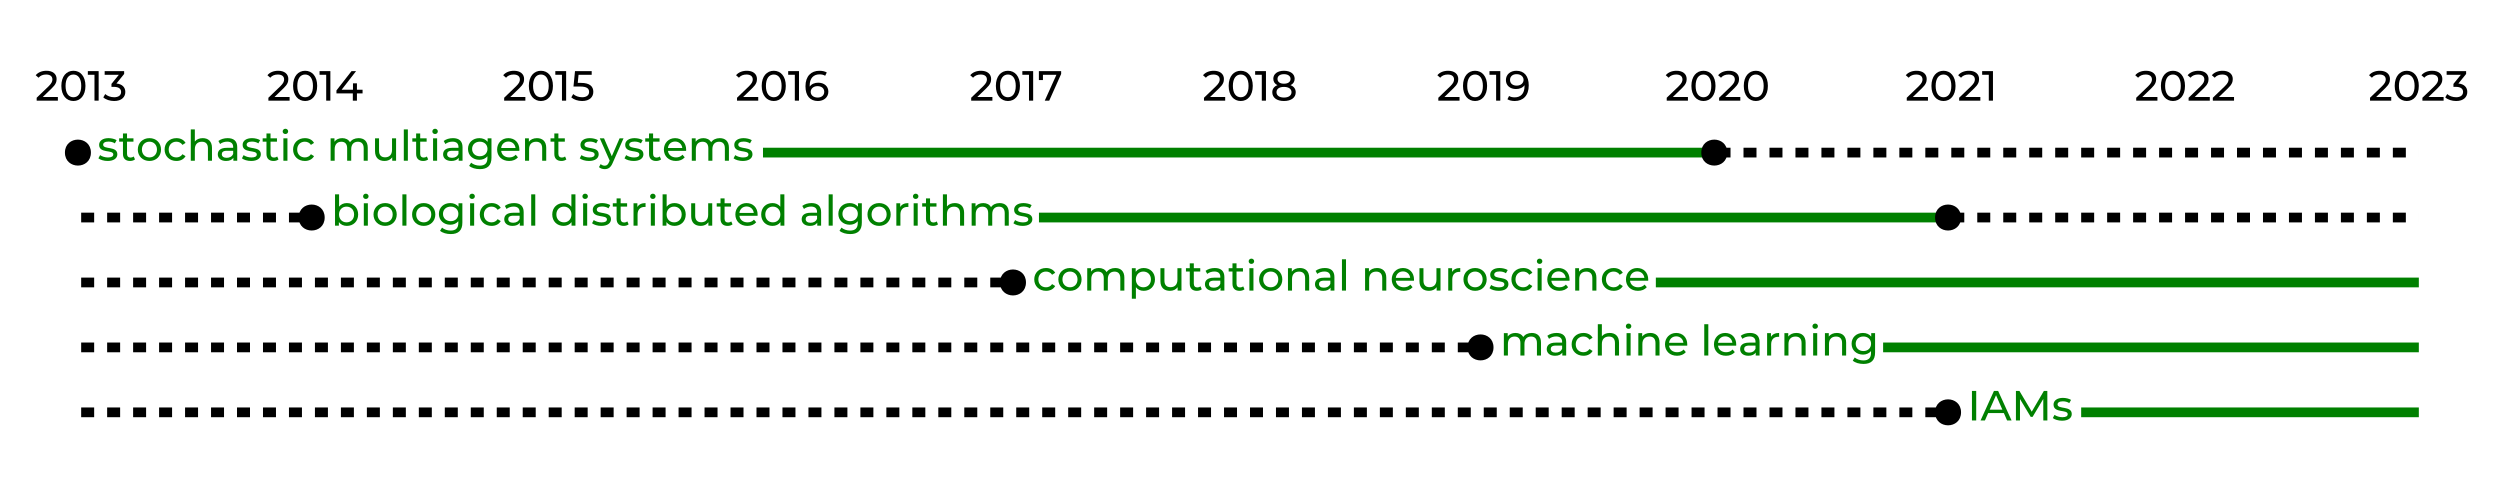 <?xml version="1.0" encoding="UTF-8"?>
<svg xmlns="http://www.w3.org/2000/svg" xmlns:xlink="http://www.w3.org/1999/xlink" width="770pt" height="150pt" viewBox="0 0 770 150" version="1.1">
<defs>
<g>
<symbol overflow="visible" id="glyph0-0">
<path style="stroke:none;" d="M 7.109 0 L 7.109 -9.094 L 0.516 -9.094 L 0.516 0 Z M 1.562 -8.188 L 6.078 -8.188 L 6.078 -0.906 L 1.562 -0.906 Z M 1.562 -8.188 "/>
</symbol>
<symbol overflow="visible" id="glyph0-1">
<path style="stroke:none;" d="M 5.141 -3.812 C 6.375 -4.984 6.625 -5.781 6.625 -6.672 C 6.625 -8.234 5.406 -9.203 3.516 -9.203 C 2.094 -9.203 0.891 -8.703 0.188 -7.828 L 1.062 -7.062 C 1.625 -7.734 2.422 -8.047 3.391 -8.047 C 4.672 -8.047 5.328 -7.469 5.328 -6.531 C 5.328 -5.969 5.141 -5.391 4.188 -4.453 L 0.484 -0.891 L 0.484 0 L 7.016 0 L 7.016 -1.125 L 2.359 -1.125 Z M 5.141 -3.812 "/>
</symbol>
<symbol overflow="visible" id="glyph0-2">
<path style="stroke:none;" d="M 4.344 0.109 C 6.469 0.109 8.047 -1.594 8.047 -4.547 C 8.047 -7.516 6.469 -9.203 4.344 -9.203 C 2.203 -9.203 0.625 -7.516 0.625 -4.547 C 0.625 -1.594 2.203 0.109 4.344 0.109 Z M 4.344 -1.047 C 2.906 -1.047 1.922 -2.219 1.922 -4.547 C 1.922 -6.875 2.906 -8.047 4.344 -8.047 C 5.766 -8.047 6.75 -6.875 6.75 -4.547 C 6.75 -2.219 5.766 -1.047 4.344 -1.047 Z M 4.344 -1.047 "/>
</symbol>
<symbol overflow="visible" id="glyph0-3">
<path style="stroke:none;" d="M 0.109 -7.969 L 2.156 -7.969 L 2.156 0 L 3.438 0 L 3.438 -9.094 L 0.109 -9.094 Z M 0.109 -7.969 "/>
</symbol>
<symbol overflow="visible" id="glyph0-4">
<path style="stroke:none;" d="M 6.484 -8.219 L 6.484 -9.094 L 0.484 -9.094 L 0.484 -7.969 L 4.859 -7.969 L 2.578 -5.156 L 2.578 -4.25 L 3.297 -4.25 C 4.859 -4.25 5.547 -3.625 5.547 -2.672 C 5.547 -1.672 4.766 -1.047 3.406 -1.047 C 2.281 -1.047 1.281 -1.453 0.656 -2.031 L 0.062 -1 C 0.828 -0.312 2.109 0.109 3.406 0.109 C 5.719 0.109 6.844 -1.141 6.844 -2.672 C 6.844 -4.078 5.922 -5.109 4.109 -5.281 Z M 6.484 -8.219 "/>
</symbol>
<symbol overflow="visible" id="glyph0-5">
<path style="stroke:none;" d="M 6.812 -3.359 L 6.812 -5.328 L 5.594 -5.328 L 5.594 -3.359 L 2.094 -3.359 L 6.547 -9.094 L 5.141 -9.094 L 0.5 -3.141 L 0.5 -2.234 L 5.547 -2.234 L 5.547 0 L 6.812 0 L 6.812 -2.234 L 8.547 -2.234 L 8.547 -3.359 Z M 6.812 -3.359 "/>
</symbol>
<symbol overflow="visible" id="glyph0-6">
<path style="stroke:none;" d="M 2.203 -5.469 L 2.453 -7.969 L 6.5 -7.969 L 6.5 -9.094 L 1.359 -9.094 L 0.891 -4.344 L 2.953 -4.344 C 5.062 -4.344 5.703 -3.703 5.703 -2.672 C 5.703 -1.688 4.922 -1.047 3.547 -1.047 C 2.438 -1.047 1.438 -1.453 0.812 -2.031 L 0.219 -1 C 1 -0.312 2.281 0.109 3.562 0.109 C 5.891 0.109 7 -1.156 7 -2.734 C 7 -4.344 5.938 -5.469 3.219 -5.469 Z M 2.203 -5.469 "/>
</symbol>
<symbol overflow="visible" id="glyph0-7">
<path style="stroke:none;" d="M 4.547 -5.531 C 3.422 -5.531 2.453 -5.109 1.938 -4.328 C 1.922 -4.453 1.922 -4.547 1.922 -4.656 C 1.922 -6.922 3.109 -8.094 4.953 -8.094 C 5.609 -8.094 6.234 -7.969 6.688 -7.656 L 7.188 -8.672 C 6.609 -9.031 5.781 -9.203 4.922 -9.203 C 2.375 -9.203 0.625 -7.547 0.625 -4.438 C 0.625 -1.531 2 0.109 4.453 0.109 C 6.25 0.109 7.672 -1.016 7.672 -2.766 C 7.672 -4.453 6.359 -5.531 4.547 -5.531 Z M 4.391 -0.953 C 2.984 -0.953 2.234 -1.766 2.234 -2.703 C 2.234 -3.703 3.094 -4.469 4.328 -4.469 C 5.609 -4.469 6.406 -3.781 6.406 -2.719 C 6.406 -1.641 5.578 -0.953 4.391 -0.953 Z M 4.391 -0.953 "/>
</symbol>
<symbol overflow="visible" id="glyph0-8">
<path style="stroke:none;" d="M 0.391 -6.344 L 1.641 -6.344 L 1.641 -7.969 L 5.797 -7.969 L 2.203 0 L 3.578 0 L 7.25 -8.219 L 7.25 -9.094 L 0.391 -9.094 Z M 0.391 -6.344 "/>
</symbol>
<symbol overflow="visible" id="glyph0-9">
<path style="stroke:none;" d="M 6.188 -4.766 C 7.016 -5.156 7.469 -5.844 7.469 -6.734 C 7.469 -8.25 6.156 -9.203 4.172 -9.203 C 2.203 -9.203 0.891 -8.25 0.891 -6.734 C 0.891 -5.844 1.344 -5.156 2.172 -4.766 C 1.141 -4.375 0.578 -3.609 0.578 -2.578 C 0.578 -0.922 1.969 0.109 4.172 0.109 C 6.391 0.109 7.797 -0.922 7.797 -2.578 C 7.797 -3.609 7.234 -4.375 6.188 -4.766 Z M 4.172 -8.156 C 5.391 -8.156 6.203 -7.594 6.203 -6.688 C 6.203 -5.781 5.438 -5.219 4.172 -5.219 C 2.922 -5.219 2.188 -5.781 2.188 -6.688 C 2.188 -7.594 2.953 -8.156 4.172 -8.156 Z M 4.172 -0.953 C 2.734 -0.953 1.875 -1.594 1.875 -2.609 C 1.875 -3.609 2.734 -4.234 4.172 -4.234 C 5.609 -4.234 6.5 -3.609 6.5 -2.609 C 6.5 -1.594 5.609 -0.953 4.172 -0.953 Z M 4.172 -0.953 "/>
</symbol>
<symbol overflow="visible" id="glyph0-10">
<path style="stroke:none;" d="M 3.578 -9.203 C 1.766 -9.203 0.359 -8.094 0.359 -6.328 C 0.359 -4.656 1.656 -3.578 3.469 -3.578 C 4.609 -3.578 5.562 -3.984 6.094 -4.766 L 6.094 -4.453 C 6.094 -2.172 4.922 -1.016 3.078 -1.016 C 2.422 -1.016 1.812 -1.125 1.328 -1.438 L 0.828 -0.422 C 1.422 -0.062 2.234 0.109 3.094 0.109 C 5.641 0.109 7.391 -1.562 7.391 -4.672 C 7.391 -7.562 6.016 -9.203 3.578 -9.203 Z M 3.688 -4.625 C 2.422 -4.625 1.625 -5.312 1.625 -6.391 C 1.625 -7.469 2.438 -8.156 3.625 -8.156 C 5.047 -8.156 5.797 -7.328 5.797 -6.391 C 5.797 -5.391 4.938 -4.625 3.688 -4.625 Z M 3.688 -4.625 "/>
</symbol>
<symbol overflow="visible" id="glyph0-11">
<path style="stroke:none;" d="M 3.156 0.078 C 4.984 0.078 6.141 -0.719 6.141 -1.969 C 6.141 -4.641 1.766 -3.312 1.766 -4.938 C 1.766 -5.484 2.297 -5.891 3.391 -5.891 C 4.062 -5.891 4.766 -5.75 5.375 -5.344 L 5.922 -6.328 C 5.312 -6.719 4.297 -6.953 3.406 -6.953 C 1.641 -6.953 0.531 -6.125 0.531 -4.891 C 0.531 -2.141 4.891 -3.484 4.891 -1.938 C 4.891 -1.359 4.406 -1 3.25 -1 C 2.359 -1 1.422 -1.297 0.828 -1.719 L 0.312 -0.734 C 0.891 -0.266 2.016 0.078 3.156 0.078 Z M 3.156 0.078 "/>
</symbol>
<symbol overflow="visible" id="glyph0-12">
<path style="stroke:none;" d="M 4.672 -1.297 C 4.406 -1.094 4.062 -0.969 3.688 -0.969 C 3 -0.969 2.609 -1.391 2.609 -2.125 L 2.609 -5.859 L 4.594 -5.859 L 4.594 -6.891 L 2.609 -6.891 L 2.609 -8.391 L 1.359 -8.391 L 1.359 -6.891 L 0.188 -6.891 L 0.188 -5.859 L 1.359 -5.859 L 1.359 -2.078 C 1.359 -0.688 2.156 0.078 3.547 0.078 C 4.109 0.078 4.688 -0.078 5.062 -0.406 Z M 4.672 -1.297 "/>
</symbol>
<symbol overflow="visible" id="glyph0-13">
<path style="stroke:none;" d="M 4.141 0.078 C 6.203 0.078 7.703 -1.391 7.703 -3.438 C 7.703 -5.5 6.203 -6.953 4.141 -6.953 C 2.062 -6.953 0.547 -5.5 0.547 -3.438 C 0.547 -1.391 2.062 0.078 4.141 0.078 Z M 4.141 -1.016 C 2.812 -1.016 1.812 -1.969 1.812 -3.438 C 1.812 -4.906 2.812 -5.859 4.141 -5.859 C 5.453 -5.859 6.453 -4.906 6.453 -3.438 C 6.453 -1.969 5.453 -1.016 4.141 -1.016 Z M 4.141 -1.016 "/>
</symbol>
<symbol overflow="visible" id="glyph0-14">
<path style="stroke:none;" d="M 4.188 0.078 C 5.422 0.078 6.453 -0.438 7 -1.406 L 6.047 -2 C 5.609 -1.328 4.922 -1.016 4.172 -1.016 C 2.828 -1.016 1.812 -1.953 1.812 -3.438 C 1.812 -4.906 2.828 -5.859 4.172 -5.859 C 4.922 -5.859 5.609 -5.547 6.047 -4.875 L 7 -5.484 C 6.453 -6.453 5.422 -6.953 4.188 -6.953 C 2.062 -6.953 0.547 -5.5 0.547 -3.438 C 0.547 -1.391 2.062 0.078 4.188 0.078 Z M 4.188 0.078 "/>
</symbol>
<symbol overflow="visible" id="glyph0-15">
<path style="stroke:none;" d="M 4.859 -6.953 C 3.812 -6.953 2.953 -6.578 2.438 -5.922 L 2.438 -9.641 L 1.188 -9.641 L 1.188 0 L 2.438 0 L 2.438 -3.547 C 2.438 -5.047 3.281 -5.844 4.609 -5.844 C 5.797 -5.844 6.469 -5.172 6.469 -3.828 L 6.469 0 L 7.719 0 L 7.719 -3.969 C 7.719 -6 6.531 -6.953 4.859 -6.953 Z M 4.859 -6.953 "/>
</symbol>
<symbol overflow="visible" id="glyph0-16">
<path style="stroke:none;" d="M 3.688 -6.953 C 2.594 -6.953 1.562 -6.641 0.844 -6.078 L 1.359 -5.141 C 1.891 -5.594 2.734 -5.875 3.547 -5.875 C 4.781 -5.875 5.391 -5.266 5.391 -4.219 L 5.391 -3.969 L 3.422 -3.969 C 1.359 -3.969 0.656 -3.062 0.656 -1.953 C 0.656 -0.75 1.641 0.078 3.203 0.078 C 4.281 0.078 5.047 -0.281 5.453 -0.906 L 5.453 0 L 6.641 0 L 6.641 -4.156 C 6.641 -6.047 5.578 -6.953 3.688 -6.953 Z M 3.406 -0.891 C 2.453 -0.891 1.891 -1.312 1.891 -2 C 1.891 -2.594 2.234 -3.062 3.469 -3.062 L 5.391 -3.062 L 5.391 -2.109 C 5.078 -1.312 4.344 -0.891 3.406 -0.891 Z M 3.406 -0.891 "/>
</symbol>
<symbol overflow="visible" id="glyph0-17">
<path style="stroke:none;" d="M 1.812 -8.219 C 2.297 -8.219 2.656 -8.578 2.656 -9.047 C 2.656 -9.484 2.281 -9.844 1.812 -9.844 C 1.328 -9.844 0.969 -9.484 0.969 -9.016 C 0.969 -8.562 1.328 -8.219 1.812 -8.219 Z M 2.438 0 L 2.438 -6.891 L 1.188 -6.891 L 1.188 0 Z M 2.438 0 "/>
</symbol>
<symbol overflow="visible" id="glyph0-18">
<path style="stroke:none;" d=""/>
</symbol>
<symbol overflow="visible" id="glyph0-19">
<path style="stroke:none;" d="M 9.797 -6.953 C 8.625 -6.953 7.672 -6.469 7.156 -5.688 C 6.688 -6.531 5.812 -6.953 4.766 -6.953 C 3.719 -6.953 2.875 -6.562 2.375 -5.859 L 2.375 -6.891 L 1.188 -6.891 L 1.188 0 L 2.438 0 L 2.438 -3.547 C 2.438 -5.047 3.25 -5.844 4.5 -5.844 C 5.625 -5.844 6.281 -5.172 6.281 -3.828 L 6.281 0 L 7.531 0 L 7.531 -3.547 C 7.531 -5.047 8.344 -5.844 9.594 -5.844 C 10.719 -5.844 11.375 -5.172 11.375 -3.828 L 11.375 0 L 12.625 0 L 12.625 -3.969 C 12.625 -6 11.484 -6.953 9.797 -6.953 Z M 9.797 -6.953 "/>
</symbol>
<symbol overflow="visible" id="glyph0-20">
<path style="stroke:none;" d="M 6.359 -3.328 C 6.359 -1.844 5.531 -1.047 4.219 -1.047 C 3.047 -1.047 2.359 -1.719 2.359 -3.062 L 2.359 -6.891 L 1.125 -6.891 L 1.125 -2.922 C 1.125 -0.891 2.297 0.078 4.078 0.078 C 5.062 0.078 5.922 -0.328 6.422 -1.047 L 6.422 0 L 7.609 0 L 7.609 -6.891 L 6.359 -6.891 Z M 6.359 -3.328 "/>
</symbol>
<symbol overflow="visible" id="glyph0-21">
<path style="stroke:none;" d="M 2.438 0 L 2.438 -9.641 L 1.188 -9.641 L 1.188 0 Z M 2.438 0 "/>
</symbol>
<symbol overflow="visible" id="glyph0-22">
<path style="stroke:none;" d="M 6.594 -5.828 C 6 -6.578 5.062 -6.953 4.047 -6.953 C 2.047 -6.953 0.547 -5.609 0.547 -3.625 C 0.547 -1.641 2.047 -0.281 4.047 -0.281 C 5.031 -0.281 5.922 -0.641 6.531 -1.359 L 6.531 -0.812 C 6.531 0.75 5.781 1.516 4.156 1.516 C 3.141 1.516 2.141 1.156 1.516 0.609 L 0.906 1.578 C 1.656 2.25 2.938 2.594 4.203 2.594 C 6.531 2.594 7.781 1.5 7.781 -0.938 L 7.781 -6.891 L 6.594 -6.891 Z M 4.188 -1.375 C 2.797 -1.375 1.812 -2.297 1.812 -3.625 C 1.812 -4.969 2.797 -5.859 4.188 -5.859 C 5.562 -5.859 6.547 -4.969 6.547 -3.625 C 6.547 -2.297 5.562 -1.375 4.188 -1.375 Z M 4.188 -1.375 "/>
</symbol>
<symbol overflow="visible" id="glyph0-23">
<path style="stroke:none;" d="M 7.406 -3.406 C 7.406 -5.531 6 -6.953 4 -6.953 C 2.016 -6.953 0.547 -5.484 0.547 -3.438 C 0.547 -1.391 2.031 0.078 4.25 0.078 C 5.391 0.078 6.344 -0.312 6.969 -1.047 L 6.281 -1.844 C 5.766 -1.281 5.094 -1.016 4.297 -1.016 C 2.922 -1.016 1.953 -1.812 1.797 -3.031 L 7.391 -3.031 C 7.391 -3.141 7.406 -3.297 7.406 -3.406 Z M 4 -5.906 C 5.219 -5.906 6.078 -5.078 6.219 -3.922 L 1.797 -3.922 C 1.922 -5.094 2.812 -5.906 4 -5.906 Z M 4 -5.906 "/>
</symbol>
<symbol overflow="visible" id="glyph0-24">
<path style="stroke:none;" d="M 4.859 -6.953 C 3.766 -6.953 2.891 -6.547 2.375 -5.844 L 2.375 -6.891 L 1.188 -6.891 L 1.188 0 L 2.438 0 L 2.438 -3.547 C 2.438 -5.047 3.281 -5.844 4.609 -5.844 C 5.797 -5.844 6.469 -5.172 6.469 -3.828 L 6.469 0 L 7.719 0 L 7.719 -3.969 C 7.719 -6 6.531 -6.953 4.859 -6.953 Z M 4.859 -6.953 "/>
</symbol>
<symbol overflow="visible" id="glyph0-25">
<path style="stroke:none;" d="M 3.672 -1.375 L 1.281 -6.891 L -0.031 -6.891 L 3.016 -0.016 L 2.797 0.469 C 2.453 1.266 2.078 1.531 1.484 1.531 C 1.016 1.531 0.578 1.359 0.25 1.031 L -0.281 1.969 C 0.141 2.375 0.812 2.594 1.484 2.594 C 2.531 2.594 3.328 2.141 3.938 0.688 L 7.281 -6.891 L 6.062 -6.891 Z M 3.672 -1.375 "/>
</symbol>
<symbol overflow="visible" id="glyph0-26">
<path style="stroke:none;" d="M 4.844 -6.953 C 3.859 -6.953 3 -6.594 2.438 -5.844 L 2.438 -9.641 L 1.188 -9.641 L 1.188 0 L 2.375 0 L 2.375 -1.094 C 2.938 -0.312 3.828 0.078 4.844 0.078 C 6.844 0.078 8.312 -1.344 8.312 -3.438 C 8.312 -5.547 6.844 -6.953 4.844 -6.953 Z M 4.734 -1.016 C 3.422 -1.016 2.422 -1.969 2.422 -3.438 C 2.422 -4.906 3.422 -5.859 4.734 -5.859 C 6.062 -5.859 7.062 -4.906 7.062 -3.438 C 7.062 -1.969 6.062 -1.016 4.734 -1.016 Z M 4.734 -1.016 "/>
</symbol>
<symbol overflow="visible" id="glyph0-27">
<path style="stroke:none;" d="M 6.438 -5.844 C 5.859 -6.594 5 -6.953 4.031 -6.953 C 2.016 -6.953 0.547 -5.547 0.547 -3.438 C 0.547 -1.344 2.016 0.078 4.031 0.078 C 5.047 0.078 5.922 -0.312 6.484 -1.094 L 6.484 0 L 7.688 0 L 7.688 -9.641 L 6.438 -9.641 Z M 4.141 -1.016 C 2.812 -1.016 1.812 -1.969 1.812 -3.438 C 1.812 -4.906 2.812 -5.859 4.141 -5.859 C 5.453 -5.859 6.453 -4.906 6.453 -3.438 C 6.453 -1.969 5.453 -1.016 4.141 -1.016 Z M 4.141 -1.016 "/>
</symbol>
<symbol overflow="visible" id="glyph0-28">
<path style="stroke:none;" d="M 2.375 -6.891 L 1.188 -6.891 L 1.188 0 L 2.438 0 L 2.438 -3.438 C 2.438 -4.938 3.266 -5.766 4.609 -5.766 C 4.688 -5.766 4.781 -5.766 4.891 -5.75 L 4.891 -6.953 C 3.672 -6.953 2.828 -6.531 2.375 -5.734 Z M 2.375 -6.891 "/>
</symbol>
<symbol overflow="visible" id="glyph0-29">
<path style="stroke:none;" d="M 4.844 -6.953 C 3.828 -6.953 2.938 -6.562 2.375 -5.797 L 2.375 -6.891 L 1.188 -6.891 L 1.188 2.516 L 2.438 2.516 L 2.438 -1.047 C 3 -0.297 3.859 0.078 4.844 0.078 C 6.844 0.078 8.312 -1.328 8.312 -3.438 C 8.312 -5.547 6.844 -6.953 4.844 -6.953 Z M 4.734 -1.016 C 3.422 -1.016 2.422 -1.969 2.422 -3.438 C 2.422 -4.906 3.422 -5.859 4.734 -5.859 C 6.062 -5.859 7.062 -4.906 7.062 -3.438 C 7.062 -1.969 6.062 -1.016 4.734 -1.016 Z M 4.734 -1.016 "/>
</symbol>
<symbol overflow="visible" id="glyph0-30">
<path style="stroke:none;" d="M 2.672 0 L 2.672 -9.094 L 1.359 -9.094 L 1.359 0 Z M 2.672 0 "/>
</symbol>
<symbol overflow="visible" id="glyph0-31">
<path style="stroke:none;" d="M 9.531 0 L 5.391 -9.094 L 4.109 -9.094 L -0.016 0 L 1.328 0 L 2.328 -2.281 L 7.156 -2.281 L 8.156 0 Z M 4.75 -7.781 L 6.703 -3.312 L 2.781 -3.312 Z M 4.75 -7.781 "/>
</symbol>
<symbol overflow="visible" id="glyph0-32">
<path style="stroke:none;" d="M 11.031 -9.094 L 9.969 -9.094 L 6.234 -2.703 L 2.438 -9.094 L 1.359 -9.094 L 1.359 0 L 2.609 0 L 2.609 -6.594 L 5.906 -1.109 L 6.5 -1.109 L 9.781 -6.625 L 9.797 0 L 11.047 0 Z M 11.031 -9.094 "/>
</symbol>
</g>
</defs>
<g id="surface1">
<rect x="0" y="0" width="770" height="150" style="fill:rgb(100%,100%,100%);fill-opacity:1;stroke:none;"/>
<g style="fill:rgb(0%,0%,0%);fill-opacity:1;">
  <use xlink:href="#glyph0-1" x="10.81" y="31"/>
  <use xlink:href="#glyph0-2" x="18.273" y="31"/>
  <use xlink:href="#glyph0-3" x="26.944" y="31"/>
  <use xlink:href="#glyph0-4" x="31.753" y="31"/>
</g>
<g style="fill:rgb(0%,0%,0%);fill-opacity:1;">
  <use xlink:href="#glyph0-1" x="82.18" y="31"/>
  <use xlink:href="#glyph0-2" x="89.642" y="31"/>
  <use xlink:href="#glyph0-3" x="98.313" y="31"/>
  <use xlink:href="#glyph0-5" x="103.123" y="31"/>
</g>
<g style="fill:rgb(0%,0%,0%);fill-opacity:1;">
  <use xlink:href="#glyph0-1" x="154.798" y="31"/>
  <use xlink:href="#glyph0-2" x="162.26" y="31"/>
  <use xlink:href="#glyph0-3" x="170.93" y="31"/>
  <use xlink:href="#glyph0-6" x="175.74" y="31"/>
</g>
<g style="fill:rgb(0%,0%,0%);fill-opacity:1;">
  <use xlink:href="#glyph0-1" x="226.518" y="31"/>
  <use xlink:href="#glyph0-2" x="233.98" y="31"/>
  <use xlink:href="#glyph0-3" x="242.651" y="31"/>
  <use xlink:href="#glyph0-7" x="247.461" y="31"/>
</g>
<g style="fill:rgb(0%,0%,0%);fill-opacity:1;">
  <use xlink:href="#glyph0-1" x="298.642" y="31"/>
  <use xlink:href="#glyph0-2" x="306.103" y="31"/>
  <use xlink:href="#glyph0-3" x="314.774" y="31"/>
  <use xlink:href="#glyph0-8" x="319.584" y="31"/>
</g>
<g style="fill:rgb(0%,0%,0%);fill-opacity:1;">
  <use xlink:href="#glyph0-1" x="370.342" y="31"/>
  <use xlink:href="#glyph0-2" x="377.805" y="31"/>
  <use xlink:href="#glyph0-3" x="386.476" y="31"/>
  <use xlink:href="#glyph0-9" x="391.286" y="31"/>
</g>
<g style="fill:rgb(0%,0%,0%);fill-opacity:1;">
  <use xlink:href="#glyph0-1" x="442.518" y="31"/>
  <use xlink:href="#glyph0-2" x="449.98" y="31"/>
  <use xlink:href="#glyph0-3" x="458.651" y="31"/>
  <use xlink:href="#glyph0-10" x="463.461" y="31"/>
</g>
<g style="fill:rgb(0%,0%,0%);fill-opacity:1;">
  <use xlink:href="#glyph0-1" x="512.867" y="31"/>
  <use xlink:href="#glyph0-2" x="520.329" y="31"/>
  <use xlink:href="#glyph0-1" x="529" y="31"/>
  <use xlink:href="#glyph0-2" x="536.462" y="31"/>
</g>
<g style="fill:rgb(0%,0%,0%);fill-opacity:1;">
  <use xlink:href="#glyph0-1" x="586.798" y="31"/>
  <use xlink:href="#glyph0-2" x="594.26" y="31"/>
  <use xlink:href="#glyph0-1" x="602.931" y="31"/>
  <use xlink:href="#glyph0-3" x="610.393" y="31"/>
</g>
<g style="fill:rgb(0%,0%,0%);fill-opacity:1;">
  <use xlink:href="#glyph0-1" x="657.471" y="31"/>
  <use xlink:href="#glyph0-2" x="664.933" y="31"/>
  <use xlink:href="#glyph0-1" x="673.605" y="31"/>
  <use xlink:href="#glyph0-1" x="681.067" y="31"/>
</g>
<g style="fill:rgb(0%,0%,0%);fill-opacity:1;">
  <use xlink:href="#glyph0-1" x="729.485" y="31"/>
  <use xlink:href="#glyph0-2" x="736.947" y="31"/>
  <use xlink:href="#glyph0-1" x="745.617" y="31"/>
  <use xlink:href="#glyph0-4" x="753.08" y="31"/>
</g>
<path style="fill:none;stroke-width:3;stroke-linecap:butt;stroke-linejoin:miter;stroke:rgb(0%,0%,0%);stroke-opacity:1;stroke-dasharray:4,4;stroke-miterlimit:10;" d="M 25 47 L 25 47 "/>
<path style=" stroke:none;fill-rule:nonzero;fill:rgb(0%,0%,0%);fill-opacity:1;" d="M 28 47 C 28 52.332 20 52.332 20 47 C 20 41.668 28 41.668 28 47 "/>
<g style="fill:rgb(0%,50.196%,0%);fill-opacity:1;">
  <use xlink:href="#glyph0-11" x="30" y="49.5"/>
  <use xlink:href="#glyph0-12" x="36.513" y="49.5"/>
  <use xlink:href="#glyph0-13" x="41.895" y="49.5"/>
  <use xlink:href="#glyph0-14" x="50.15" y="49.5"/>
  <use xlink:href="#glyph0-15" x="57.573" y="49.5"/>
  <use xlink:href="#glyph0-16" x="66.426" y="49.5"/>
  <use xlink:href="#glyph0-11" x="74.2" y="49.5"/>
  <use xlink:href="#glyph0-12" x="80.713" y="49.5"/>
  <use xlink:href="#glyph0-17" x="86.095" y="49.5"/>
  <use xlink:href="#glyph0-14" x="89.722" y="49.5"/>
  <use xlink:href="#glyph0-18" x="97.145" y="49.5"/>
  <use xlink:href="#glyph0-19" x="100.642" y="49.5"/>
  <use xlink:href="#glyph0-20" x="114.383" y="49.5"/>
  <use xlink:href="#glyph0-21" x="123.184" y="49.5"/>
  <use xlink:href="#glyph0-12" x="126.811" y="49.5"/>
  <use xlink:href="#glyph0-17" x="132.193" y="49.5"/>
  <use xlink:href="#glyph0-16" x="135.82" y="49.5"/>
  <use xlink:href="#glyph0-22" x="143.594" y="49.5"/>
  <use xlink:href="#glyph0-23" x="152.564" y="49.5"/>
  <use xlink:href="#glyph0-24" x="160.52" y="49.5"/>
  <use xlink:href="#glyph0-12" x="169.373" y="49.5"/>
  <use xlink:href="#glyph0-18" x="174.755" y="49.5"/>
  <use xlink:href="#glyph0-11" x="178.252" y="49.5"/>
  <use xlink:href="#glyph0-25" x="184.765" y="49.5"/>
  <use xlink:href="#glyph0-11" x="192.032" y="49.5"/>
  <use xlink:href="#glyph0-12" x="198.545" y="49.5"/>
  <use xlink:href="#glyph0-23" x="203.927" y="49.5"/>
  <use xlink:href="#glyph0-19" x="211.883" y="49.5"/>
  <use xlink:href="#glyph0-11" x="225.624" y="49.5"/>
</g>
<path style="fill:none;stroke-width:3;stroke-linecap:butt;stroke-linejoin:miter;stroke:rgb(0%,50.196%,0%);stroke-opacity:1;stroke-miterlimit:10;" d="M 235 47 L 529 47 "/>
<path style="fill:none;stroke-width:3;stroke-linecap:butt;stroke-linejoin:miter;stroke:rgb(0%,0%,0%);stroke-opacity:1;stroke-dasharray:4,4;stroke-miterlimit:10;" d="M 529 47 L 745 47 "/>
<path style=" stroke:none;fill-rule:nonzero;fill:rgb(0%,0%,0%);fill-opacity:1;" d="M 532 47 C 532 52.332 524 52.332 524 47 C 524 41.668 532 41.668 532 47 "/>
<path style="fill:none;stroke-width:3;stroke-linecap:butt;stroke-linejoin:miter;stroke:rgb(0%,0%,0%);stroke-opacity:1;stroke-dasharray:4,4;stroke-miterlimit:10;" d="M 25 67 L 97 67 "/>
<path style=" stroke:none;fill-rule:nonzero;fill:rgb(0%,0%,0%);fill-opacity:1;" d="M 100 67 C 100 72.332 92 72.332 92 67 C 92 61.668 100 61.668 100 67 "/>
<g style="fill:rgb(0%,50.196%,0%);fill-opacity:1;">
  <use xlink:href="#glyph0-26" x="102" y="69.5"/>
  <use xlink:href="#glyph0-17" x="110.866" y="69.5"/>
  <use xlink:href="#glyph0-13" x="114.493" y="69.5"/>
  <use xlink:href="#glyph0-21" x="122.748" y="69.5"/>
  <use xlink:href="#glyph0-13" x="126.375" y="69.5"/>
  <use xlink:href="#glyph0-22" x="134.63" y="69.5"/>
  <use xlink:href="#glyph0-17" x="143.6" y="69.5"/>
  <use xlink:href="#glyph0-14" x="147.227" y="69.5"/>
  <use xlink:href="#glyph0-16" x="154.65" y="69.5"/>
  <use xlink:href="#glyph0-21" x="162.424" y="69.5"/>
  <use xlink:href="#glyph0-18" x="166.051" y="69.5"/>
  <use xlink:href="#glyph0-27" x="169.548" y="69.5"/>
  <use xlink:href="#glyph0-17" x="178.414" y="69.5"/>
  <use xlink:href="#glyph0-11" x="182.041" y="69.5"/>
  <use xlink:href="#glyph0-12" x="188.554" y="69.5"/>
  <use xlink:href="#glyph0-28" x="193.936" y="69.5"/>
  <use xlink:href="#glyph0-17" x="199.266" y="69.5"/>
  <use xlink:href="#glyph0-26" x="202.893" y="69.5"/>
  <use xlink:href="#glyph0-20" x="211.759" y="69.5"/>
  <use xlink:href="#glyph0-12" x="220.56" y="69.5"/>
  <use xlink:href="#glyph0-23" x="225.942" y="69.5"/>
  <use xlink:href="#glyph0-27" x="233.898" y="69.5"/>
  <use xlink:href="#glyph0-18" x="242.764" y="69.5"/>
  <use xlink:href="#glyph0-16" x="246.261" y="69.5"/>
  <use xlink:href="#glyph0-21" x="254.035" y="69.5"/>
  <use xlink:href="#glyph0-22" x="257.662" y="69.5"/>
  <use xlink:href="#glyph0-13" x="266.632" y="69.5"/>
  <use xlink:href="#glyph0-28" x="274.887" y="69.5"/>
  <use xlink:href="#glyph0-17" x="280.217" y="69.5"/>
  <use xlink:href="#glyph0-12" x="283.844" y="69.5"/>
  <use xlink:href="#glyph0-15" x="289.226" y="69.5"/>
  <use xlink:href="#glyph0-19" x="298.079" y="69.5"/>
  <use xlink:href="#glyph0-11" x="311.82" y="69.5"/>
</g>
<path style="fill:none;stroke-width:3;stroke-linecap:butt;stroke-linejoin:miter;stroke:rgb(0%,50.196%,0%);stroke-opacity:1;stroke-miterlimit:10;" d="M 320 67 L 601 67 "/>
<path style="fill:none;stroke-width:3;stroke-linecap:butt;stroke-linejoin:miter;stroke:rgb(0%,0%,0%);stroke-opacity:1;stroke-dasharray:4,4;stroke-miterlimit:10;" d="M 601 67 L 745 67 "/>
<path style=" stroke:none;fill-rule:nonzero;fill:rgb(0%,0%,0%);fill-opacity:1;" d="M 604 67 C 604 72.332 596 72.332 596 67 C 596 61.668 604 61.668 604 67 "/>
<path style="fill:none;stroke-width:3;stroke-linecap:butt;stroke-linejoin:miter;stroke:rgb(0%,0%,0%);stroke-opacity:1;stroke-dasharray:4,4;stroke-miterlimit:10;" d="M 25 87 L 313 87 "/>
<path style=" stroke:none;fill-rule:nonzero;fill:rgb(0%,0%,0%);fill-opacity:1;" d="M 316 87 C 316 92.332 308 92.332 308 87 C 308 81.668 316 81.668 316 87 "/>
<g style="fill:rgb(0%,50.196%,0%);fill-opacity:1;">
  <use xlink:href="#glyph0-14" x="318" y="89.5"/>
  <use xlink:href="#glyph0-13" x="325.423" y="89.5"/>
  <use xlink:href="#glyph0-19" x="333.678" y="89.5"/>
  <use xlink:href="#glyph0-29" x="347.419" y="89.5"/>
  <use xlink:href="#glyph0-20" x="356.285" y="89.5"/>
  <use xlink:href="#glyph0-12" x="365.086" y="89.5"/>
  <use xlink:href="#glyph0-16" x="370.468" y="89.5"/>
  <use xlink:href="#glyph0-12" x="378.242" y="89.5"/>
  <use xlink:href="#glyph0-17" x="383.624" y="89.5"/>
  <use xlink:href="#glyph0-13" x="387.251" y="89.5"/>
  <use xlink:href="#glyph0-24" x="395.506" y="89.5"/>
  <use xlink:href="#glyph0-16" x="404.359" y="89.5"/>
  <use xlink:href="#glyph0-21" x="412.133" y="89.5"/>
  <use xlink:href="#glyph0-18" x="415.76" y="89.5"/>
  <use xlink:href="#glyph0-24" x="419.257" y="89.5"/>
  <use xlink:href="#glyph0-23" x="428.11" y="89.5"/>
  <use xlink:href="#glyph0-20" x="436.066" y="89.5"/>
  <use xlink:href="#glyph0-28" x="444.867" y="89.5"/>
  <use xlink:href="#glyph0-13" x="450.197" y="89.5"/>
  <use xlink:href="#glyph0-11" x="458.452" y="89.5"/>
  <use xlink:href="#glyph0-14" x="464.965" y="89.5"/>
  <use xlink:href="#glyph0-17" x="472.388" y="89.5"/>
  <use xlink:href="#glyph0-23" x="476.015" y="89.5"/>
  <use xlink:href="#glyph0-24" x="483.971" y="89.5"/>
  <use xlink:href="#glyph0-14" x="492.824" y="89.5"/>
  <use xlink:href="#glyph0-23" x="500.247" y="89.5"/>
</g>
<path style="fill:none;stroke-width:3;stroke-linecap:butt;stroke-linejoin:miter;stroke:rgb(0%,50.196%,0%);stroke-opacity:1;stroke-miterlimit:10;" d="M 510 87 L 745 87 "/>
<path style="fill:none;stroke-width:3;stroke-linecap:butt;stroke-linejoin:miter;stroke:rgb(0%,0%,0%);stroke-opacity:1;stroke-dasharray:4,4;stroke-miterlimit:10;" d="M 745 87 L 745 87 "/>
<path style="fill:none;stroke-width:3;stroke-linecap:butt;stroke-linejoin:miter;stroke:rgb(0%,0%,0%);stroke-opacity:1;stroke-dasharray:4,4;stroke-miterlimit:10;" d="M 25 107 L 457 107 "/>
<path style=" stroke:none;fill-rule:nonzero;fill:rgb(0%,0%,0%);fill-opacity:1;" d="M 460 107 C 460 112.332 452 112.332 452 107 C 452 101.668 460 101.668 460 107 "/>
<g style="fill:rgb(0%,50.196%,0%);fill-opacity:1;">
  <use xlink:href="#glyph0-19" x="462" y="109.5"/>
  <use xlink:href="#glyph0-16" x="475.741" y="109.5"/>
  <use xlink:href="#glyph0-14" x="483.515" y="109.5"/>
  <use xlink:href="#glyph0-15" x="490.938" y="109.5"/>
  <use xlink:href="#glyph0-17" x="499.791" y="109.5"/>
  <use xlink:href="#glyph0-24" x="503.418" y="109.5"/>
  <use xlink:href="#glyph0-23" x="512.271" y="109.5"/>
  <use xlink:href="#glyph0-18" x="520.227" y="109.5"/>
  <use xlink:href="#glyph0-21" x="523.724" y="109.5"/>
  <use xlink:href="#glyph0-23" x="527.351" y="109.5"/>
  <use xlink:href="#glyph0-16" x="535.307" y="109.5"/>
  <use xlink:href="#glyph0-28" x="543.081" y="109.5"/>
  <use xlink:href="#glyph0-24" x="548.411" y="109.5"/>
  <use xlink:href="#glyph0-17" x="557.264" y="109.5"/>
  <use xlink:href="#glyph0-24" x="560.891" y="109.5"/>
  <use xlink:href="#glyph0-22" x="569.744" y="109.5"/>
</g>
<path style="fill:none;stroke-width:3;stroke-linecap:butt;stroke-linejoin:miter;stroke:rgb(0%,50.196%,0%);stroke-opacity:1;stroke-miterlimit:10;" d="M 580 107 L 745 107 "/>
<path style="fill:none;stroke-width:3;stroke-linecap:butt;stroke-linejoin:miter;stroke:rgb(0%,0%,0%);stroke-opacity:1;stroke-dasharray:4,4;stroke-miterlimit:10;" d="M 745 107 L 745 107 "/>
<path style="fill:none;stroke-width:3;stroke-linecap:butt;stroke-linejoin:miter;stroke:rgb(0%,0%,0%);stroke-opacity:1;stroke-dasharray:4,4;stroke-miterlimit:10;" d="M 25 127 L 601 127 "/>
<path style=" stroke:none;fill-rule:nonzero;fill:rgb(0%,0%,0%);fill-opacity:1;" d="M 604 127 C 604 132.332 596 132.332 596 127 C 596 121.668 604 121.668 604 127 "/>
<g style="fill:rgb(0%,50.196%,0%);fill-opacity:1;">
  <use xlink:href="#glyph0-30" x="606" y="129.5"/>
  <use xlink:href="#glyph0-31" x="610.03" y="129.5"/>
  <use xlink:href="#glyph0-32" x="619.546" y="129.5"/>
  <use xlink:href="#glyph0-11" x="631.961" y="129.5"/>
</g>
<path style="fill:none;stroke-width:3;stroke-linecap:butt;stroke-linejoin:miter;stroke:rgb(0%,50.196%,0%);stroke-opacity:1;stroke-miterlimit:10;" d="M 641 127 L 745 127 "/>
<path style="fill:none;stroke-width:3;stroke-linecap:butt;stroke-linejoin:miter;stroke:rgb(0%,0%,0%);stroke-opacity:1;stroke-dasharray:4,4;stroke-miterlimit:10;" d="M 745 127 L 745 127 "/>
</g>
</svg>
